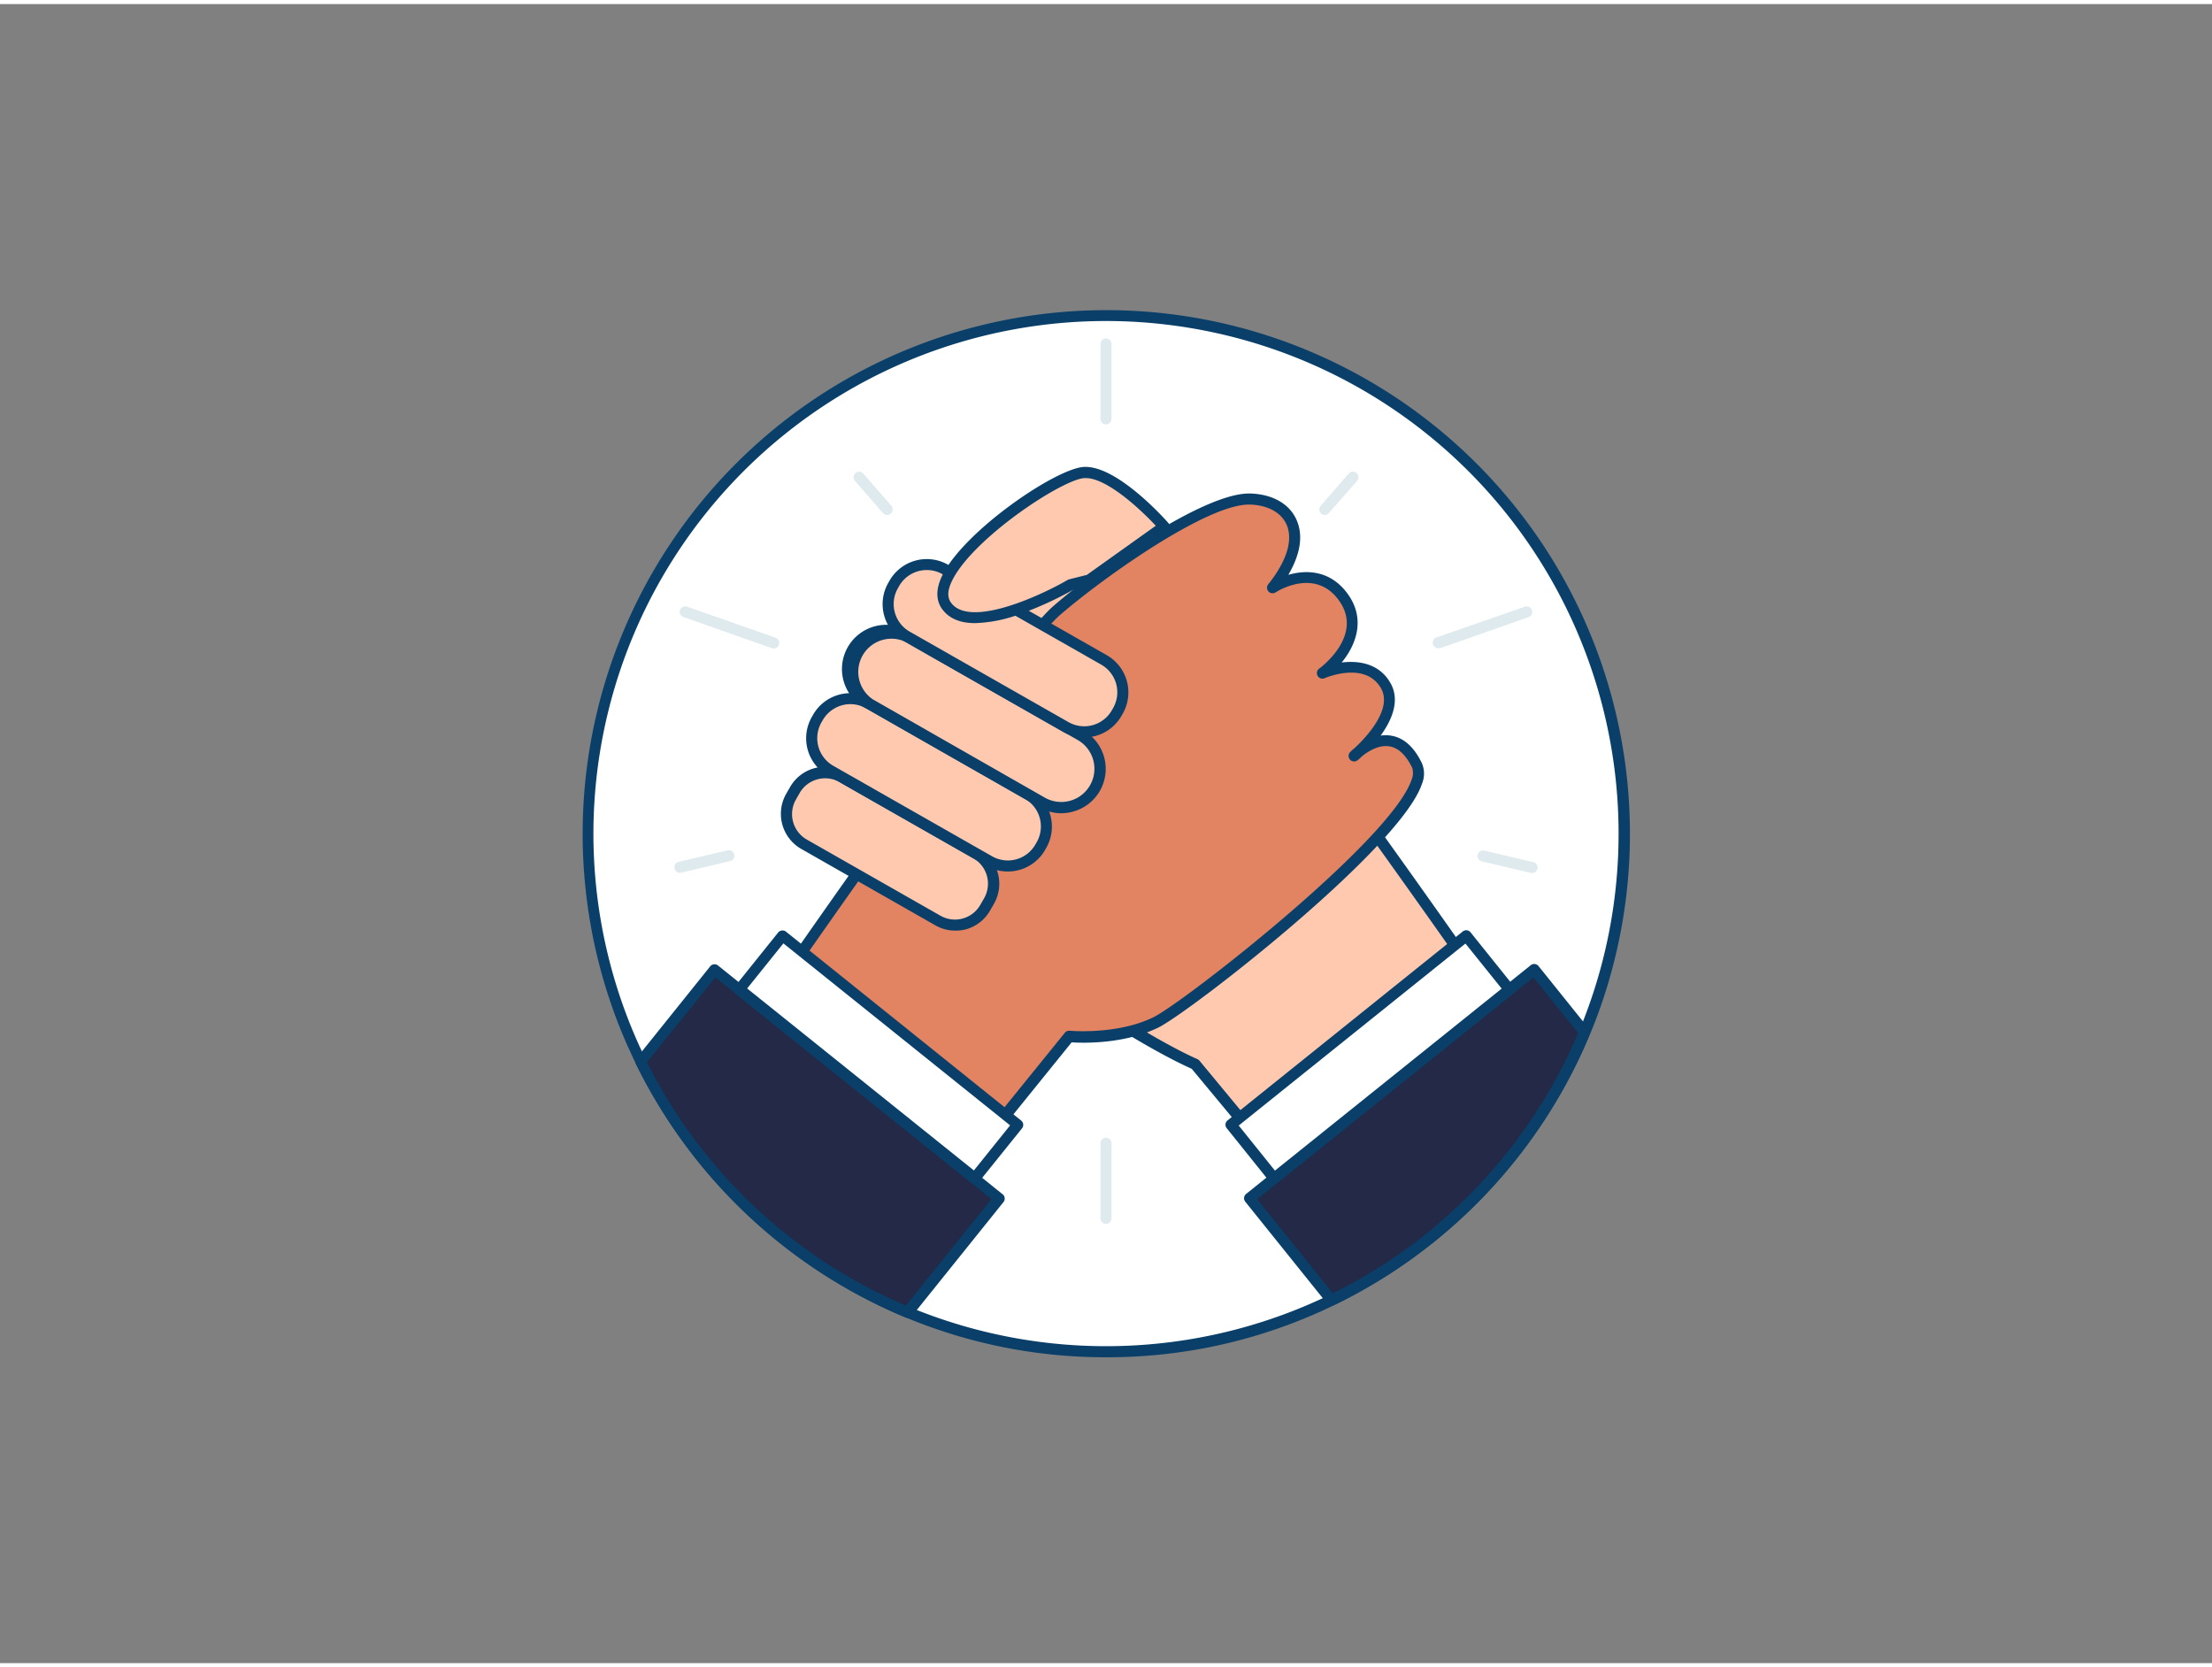 <svg xmlns="http://www.w3.org/2000/svg" viewBox="0 0 400 300" width="406" height="306" class="illustration styles_illustrationTablet__1DWOa"><rect x="0" y="0" width="400" height="300" fill="#808080" stroke="none"/><g id="_315_competition_outline" data-name="#315_competition_outline"><path d="M293.69,150a93.3,93.3,0,0,1-5.83,32.57c-.42,1.13-.86,2.25-1.32,3.35a93.91,93.91,0,0,1-43,47c-.94.5-1.9,1-2.86,1.44a93.8,93.8,0,0,1-76.57,2.18c-1-.41-2-.84-3-1.29a93.89,93.89,0,0,1-45.33-44.07c-.51-1-1-2.1-1.48-3.16A93.7,93.7,0,1,1,293.69,150Z" fill="#fff"></path><path d="M200,244.69a93.75,93.75,0,0,1-36.22-7.2c-1.06-.43-2.08-.87-3-1.3A95,95,0,0,1,115,191.65c-.56-1.14-1-2.19-1.49-3.19a94.69,94.69,0,1,1,175.34-5.54c-.44,1.18-.89,2.32-1.34,3.39a94.88,94.88,0,0,1-43.4,47.52c-.89.48-1.84.95-2.9,1.46A93.63,93.63,0,0,1,200,244.69Zm0-187.38a92.72,92.72,0,0,0-84.72,130.33c.44,1,.92,2,1.47,3.13a92.91,92.91,0,0,0,44.84,43.6c.92.42,1.91.85,2.95,1.27a92.77,92.77,0,0,0,75.75-2.15c1-.5,2-1,2.83-1.42a93,93,0,0,0,42.5-46.53c.43-1,.87-2.17,1.3-3.32A92.71,92.71,0,0,0,200,57.31Z" fill="#093f68"></path><path d="M189.37,99.92S153.29,143.28,158,150.6s44.08,34.92,58.15,41.11l13.8,16.61L267,175.8S225.5,116.33,215.83,107,189.37,99.92,189.37,99.92Z" fill="#ffc9b0"></path><path d="M229.91,209.32h-.08a1,1,0,0,1-.69-.36L215.5,192.53c-16.31-7.27-54.1-34.66-58.39-41.39-4.81-7.55,25.39-44.52,31.49-51.86a1,1,0,0,1,.63-.35c.7-.1,17.39-2.29,27.3,7.31,9.63,9.33,49.63,66.56,51.33,69a1,1,0,0,1-.16,1.32l-37.13,32.52A1,1,0,0,1,229.91,209.32Zm-40-108.45c-13.77,16.58-34.17,44.34-31.08,49.19,4.44,7,43.28,34.38,57.72,40.73a1.09,1.09,0,0,1,.36.28L230,206.89l35.69-31.25c-4.81-6.86-41.66-59.32-50.57-68C206.72,99.52,192.38,100.61,189.88,100.87Z" fill="#093f68"></path><path d="M143,174.25s39.8-57.44,48.05-64.57,27.17-20.47,35.06-20.18c7.46.28,11.5,6.67,4,16,0,0,8.07-5.25,13,1.88S239.13,121,239.13,121s8.12-3.51,11.43,2.23c3.14,5.44-5.73,12.76-5.73,12.76s7-7.29,11.41,1.69c4.08,8.31-41.47,43.64-47.28,46.47-6.93,3.38-15.65,2.52-15.65,2.52L173.57,211Z" fill="#e28362"></path><path d="M173.57,212a1,1,0,0,1-.77-.36l-30.57-36.79a1,1,0,0,1,0-1.21c1.63-2.35,40-57.62,48.22-64.76S217.52,88.5,225.86,88.5h.29c4,.15,7,1.87,8.28,4.71s.74,6.23-1.46,10c3.4-1,7.83-.8,10.91,3.69s1.26,9.09-1.26,12.16c3.13-.39,6.8.2,8.8,3.68,1.84,3.18.25,6.78-1.76,9.54a6,6,0,0,1,1.84,0c2.29.35,4.19,2,5.63,5a4.83,4.83,0,0,1,0,3.74c-4,11.78-42.07,41.32-47.7,44.07-6.18,3-13.58,2.79-15.65,2.66l-19.4,24a1,1,0,0,1-.77.37ZM144.26,174.2l29.3,35.27,19-23.46a1,1,0,0,1,.87-.36c.09,0,8.54.78,15.12-2.43,5.43-2.65,42.9-31.86,46.69-42.91a3.17,3.17,0,0,0,.13-2.22c-1.14-2.32-2.53-3.62-4.14-3.87-1.92-.31-3.83.92-4.87,1.74-.47.45-.79.72-.86.77a1,1,0,0,1-1.36-1.46,10.78,10.78,0,0,1,.89-.8c2-1.87,6.86-7,4.69-10.77-2.82-4.89-9.87-1.94-10.17-1.81a1,1,0,0,1-1-1.72c.32-.24,8-5.94,3.68-12.18s-11.28-1.79-11.58-1.6a1,1,0,0,1-1.32-1.46c3.39-4.24,4.56-8.11,3.29-10.89-1-2.13-3.36-3.42-6.54-3.54h-.24c-7.7,0-26.25,13.14-34.12,19.94C184.1,117,148.6,168,144.26,174.2Z" fill="#093f68"></path><rect x="140.74" y="145.79" width="40.39" height="13.96" rx="6.3" transform="translate(96.75 -59.64) rotate(29.68)" fill="#ffc9b0"></rect><path d="M172.66,167.54a7.19,7.19,0,0,1-3.6-1l-24.15-13.76a7.31,7.31,0,0,1-2.73-10l.68-1.18a7.29,7.29,0,0,1,9.95-2.73L177,152.71a7.32,7.32,0,0,1,2.73,10l-.68,1.18a7.26,7.26,0,0,1-4.41,3.43A7.61,7.61,0,0,1,172.66,167.54ZM149.2,140a5.14,5.14,0,0,0-1.4.19,5.29,5.29,0,0,0-3.21,2.49l-.67,1.18a5.3,5.3,0,0,0,2,7.23l24.15,13.76h0a5.28,5.28,0,0,0,7.22-2l.68-1.18a5.31,5.31,0,0,0-2-7.23l-24.15-13.76A5.3,5.3,0,0,0,149.2,140Z" fill="#093f68"></path><rect x="144.73" y="133.74" width="46.54" height="13.96" rx="6.75" transform="translate(91.71 -64.72) rotate(29.68)" fill="#ffc9b0"></rect><path d="M182.23,156.85a7.71,7.71,0,0,1-3.83-1l-28.71-16.36a7.74,7.74,0,0,1-2.89-10.57l.23-.41a7.75,7.75,0,0,1,10.56-2.89L186.3,142a7.75,7.75,0,0,1,2.9,10.57l-.23.4A7.74,7.74,0,0,1,182.23,156.85Zm-28.46-30.26a5.8,5.8,0,0,0-5,2.91l-.23.4a5.75,5.75,0,0,0,2.15,7.84l28.71,16.36h0a5.74,5.74,0,0,0,7.84-2.15l.23-.4a5.74,5.74,0,0,0-2.15-7.84L156.6,127.35A5.72,5.72,0,0,0,153.77,126.59Z" fill="#093f68"></path><rect x="151.42" y="122.45" width="49.92" height="13.96" rx="6.98" transform="translate(87.22 -70.35) rotate(29.68)" fill="#ffc9b0"></rect><path d="M192,146.32a8,8,0,0,1-3.93-1h0L156.8,127.46a8,8,0,1,1,7.91-13.86L196,131.4A8,8,0,0,1,194.11,146,8.16,8.16,0,0,1,192,146.32ZM189,143.53A6,6,0,0,0,195,133.14l-31.24-17.81a6,6,0,0,0-5.93,10.39Z" fill="#093f68"></path><rect x="158.55" y="109.49" width="46.54" height="13.96" rx="6.75" transform="translate(81.52 -74.75) rotate(29.68)" fill="#ffc9b0"></rect><path d="M196.05,132.6a7.72,7.72,0,0,1-3.82-1l-28.71-16.36a7.75,7.75,0,0,1-2.9-10.57l.23-.4a7.76,7.76,0,0,1,10.57-2.9l28.71,16.36a7.75,7.75,0,0,1,2.9,10.57l-.23.4a7.72,7.72,0,0,1-4.69,3.64A7.63,7.63,0,0,1,196.05,132.6Zm-28.46-30.26a5.74,5.74,0,0,0-5,2.9l-.23.4a5.75,5.75,0,0,0,2.15,7.84l28.71,16.36h0a5.75,5.75,0,0,0,7.84-2.15l.23-.4a5.75,5.75,0,0,0-2.15-7.84l-28.71-16.36A5.72,5.72,0,0,0,167.59,102.34Z" fill="#093f68"></path><path d="M197,104.14l-3.38.85s-18,10.42-22.53,3.66,19.43-23.65,25-23.93,14.42,9.77,14.42,9.77Z" fill="#ffc9b0"></path><path d="M176.32,111.94c-2.84,0-4.87-.92-6.09-2.74-1-1.57-1-3.58.23-6,4-8,20.5-19.26,25.58-19.51h.27c6,0,14.58,9.7,14.95,10.12a1,1,0,0,1,.24.77,1,1,0,0,1-.41.7L197.55,105a1,1,0,0,1-.34.15l-3.25.82a63.05,63.05,0,0,1-9.62,4.37A25.29,25.29,0,0,1,176.32,111.94Zm20-26.23h-.19c-4,.2-20,10.76-23.89,18.41-.86,1.7-1,3-.35,4,3.26,4.9,16.4-1.2,21.19-4a1.17,1.17,0,0,1,.26-.1l3.19-.8L209,94.33C206.19,91.31,200.15,85.71,196.33,85.71Zm.64,18.43h0Z" fill="#093f68"></path><path d="M180.72,216l-16.56,20.61c-1-.41-2-.84-3-1.29a93.89,93.89,0,0,1-45.33-44.07l13.36-16.63,4.49,3.6,37.8,30.37h0l2.46,2h0l2.25,1.81Z" fill="#232946"></path><path d="M164.16,237.57a1,1,0,0,1-.38-.07c-1.06-.44-2.08-.88-3-1.31A95,95,0,0,1,115,191.65a1,1,0,0,1,.12-1.07L128.43,174a1,1,0,0,1,1.41-.15l42.29,34,0,0,2.35,1.89.09.06,6.74,5.42a1,1,0,0,1,.15,1.41L164.94,237.2A1,1,0,0,1,164.16,237.57ZM117,191.34a93,93,0,0,0,44.56,43c.72.33,1.47.66,2.26,1l15.46-19.25-5.88-4.73-.09-.06-2.46-2,0,0L129.36,176Z" fill="#093f68"></path><rect x="131.59" y="184.18" width="54.55" height="12.46" transform="translate(154.26 -57.53) rotate(38.78)" fill="#fff"></rect><path d="M176.23,213.35a1,1,0,0,1-.63-.22L133.07,179a1,1,0,0,1-.15-1.4l7.8-9.72a1,1,0,0,1,.68-.36,1,1,0,0,1,.73.21l42.53,34.16a1,1,0,0,1,.15,1.41L177,213a1,1,0,0,1-.67.36ZM135.11,178l41,32.91,6.55-8.15-41-32.91Z" fill="#093f68"></path><path d="M286.54,185.92a93.91,93.91,0,0,1-43,47c-.94.5-1.9,1-2.86,1.44L225.92,216l4.49-3.61,42.53-34.17,4.49-3.6Z" fill="#232946"></path><path d="M240.73,235.39A1,1,0,0,1,240,235l-14.81-18.43a1,1,0,0,1,.15-1.41L276.8,173.8a1,1,0,0,1,1.41.15l9.11,11.34a1,1,0,0,1,.14,1,94.86,94.86,0,0,1-43.4,47.53c-.89.48-1.84.95-2.9,1.46A.94.94,0,0,1,240.73,235.39Zm-13.4-19.28,13.68,17c.75-.37,1.45-.72,2.11-1.07a93,93,0,0,0,42.27-46L277.28,176l-3.71,3Z" fill="#093f68"></path><rect x="220.5" y="184.18" width="54.55" height="12.46" transform="translate(560.19 183.68) rotate(141.22)" fill="#fff"></rect><path d="M230.41,213.35h-.1a1,1,0,0,1-.68-.36l-7.8-9.72a1,1,0,0,1,.15-1.41l42.53-34.16a1,1,0,0,1,1.41.15l7.8,9.72a1,1,0,0,1-.15,1.4L231,213.13A1,1,0,0,1,230.41,213.35ZM224,202.79l6.55,8.15,41-32.91L265,169.88Z" fill="#093f68"></path><path d="M160.43,92.38a1,1,0,0,1-.76-.34l-5.07-5.82a1,1,0,0,1,1.51-1.32l5.07,5.82a1,1,0,0,1-.1,1.41A1,1,0,0,1,160.43,92.38Z" fill="#dfeaef"></path><path d="M139.74,116.47a1,1,0,0,1-.33-.06l-15.73-5.54a1,1,0,1,1,.66-1.88l15.73,5.53a1,1,0,0,1-.33,2Z" fill="#dfeaef"></path><path d="M123.08,157.08a1,1,0,0,1-.23-2l8.8-2.07a1,1,0,0,1,.46,1.94l-8.8,2.08A.91.91,0,0,1,123.08,157.08Z" fill="#dfeaef"></path><path d="M239.57,92.38a1,1,0,0,1-.65-.25,1,1,0,0,1-.1-1.41l5.07-5.82a1,1,0,0,1,1.51,1.32L240.33,92A1,1,0,0,1,239.57,92.38Z" fill="#dfeaef"></path><path d="M260.26,116.47a1,1,0,0,1-.33-2L275.66,109a1,1,0,1,1,.66,1.88l-15.73,5.54A1,1,0,0,1,260.26,116.47Z" fill="#dfeaef"></path><path d="M276.92,157.08a.91.91,0,0,1-.23,0l-8.8-2.08a1,1,0,0,1,.46-1.94l8.8,2.07a1,1,0,0,1-.23,2Z" fill="#dfeaef"></path><path d="M200,76a1,1,0,0,1-1-1V61.47a1,1,0,0,1,2,0V75A1,1,0,0,1,200,76Z" fill="#dfeaef"></path><path d="M200,220.56a1,1,0,0,1-1-1V206a1,1,0,1,1,2,0v13.52A1,1,0,0,1,200,220.56Z" fill="#dfeaef"></path></g></svg>